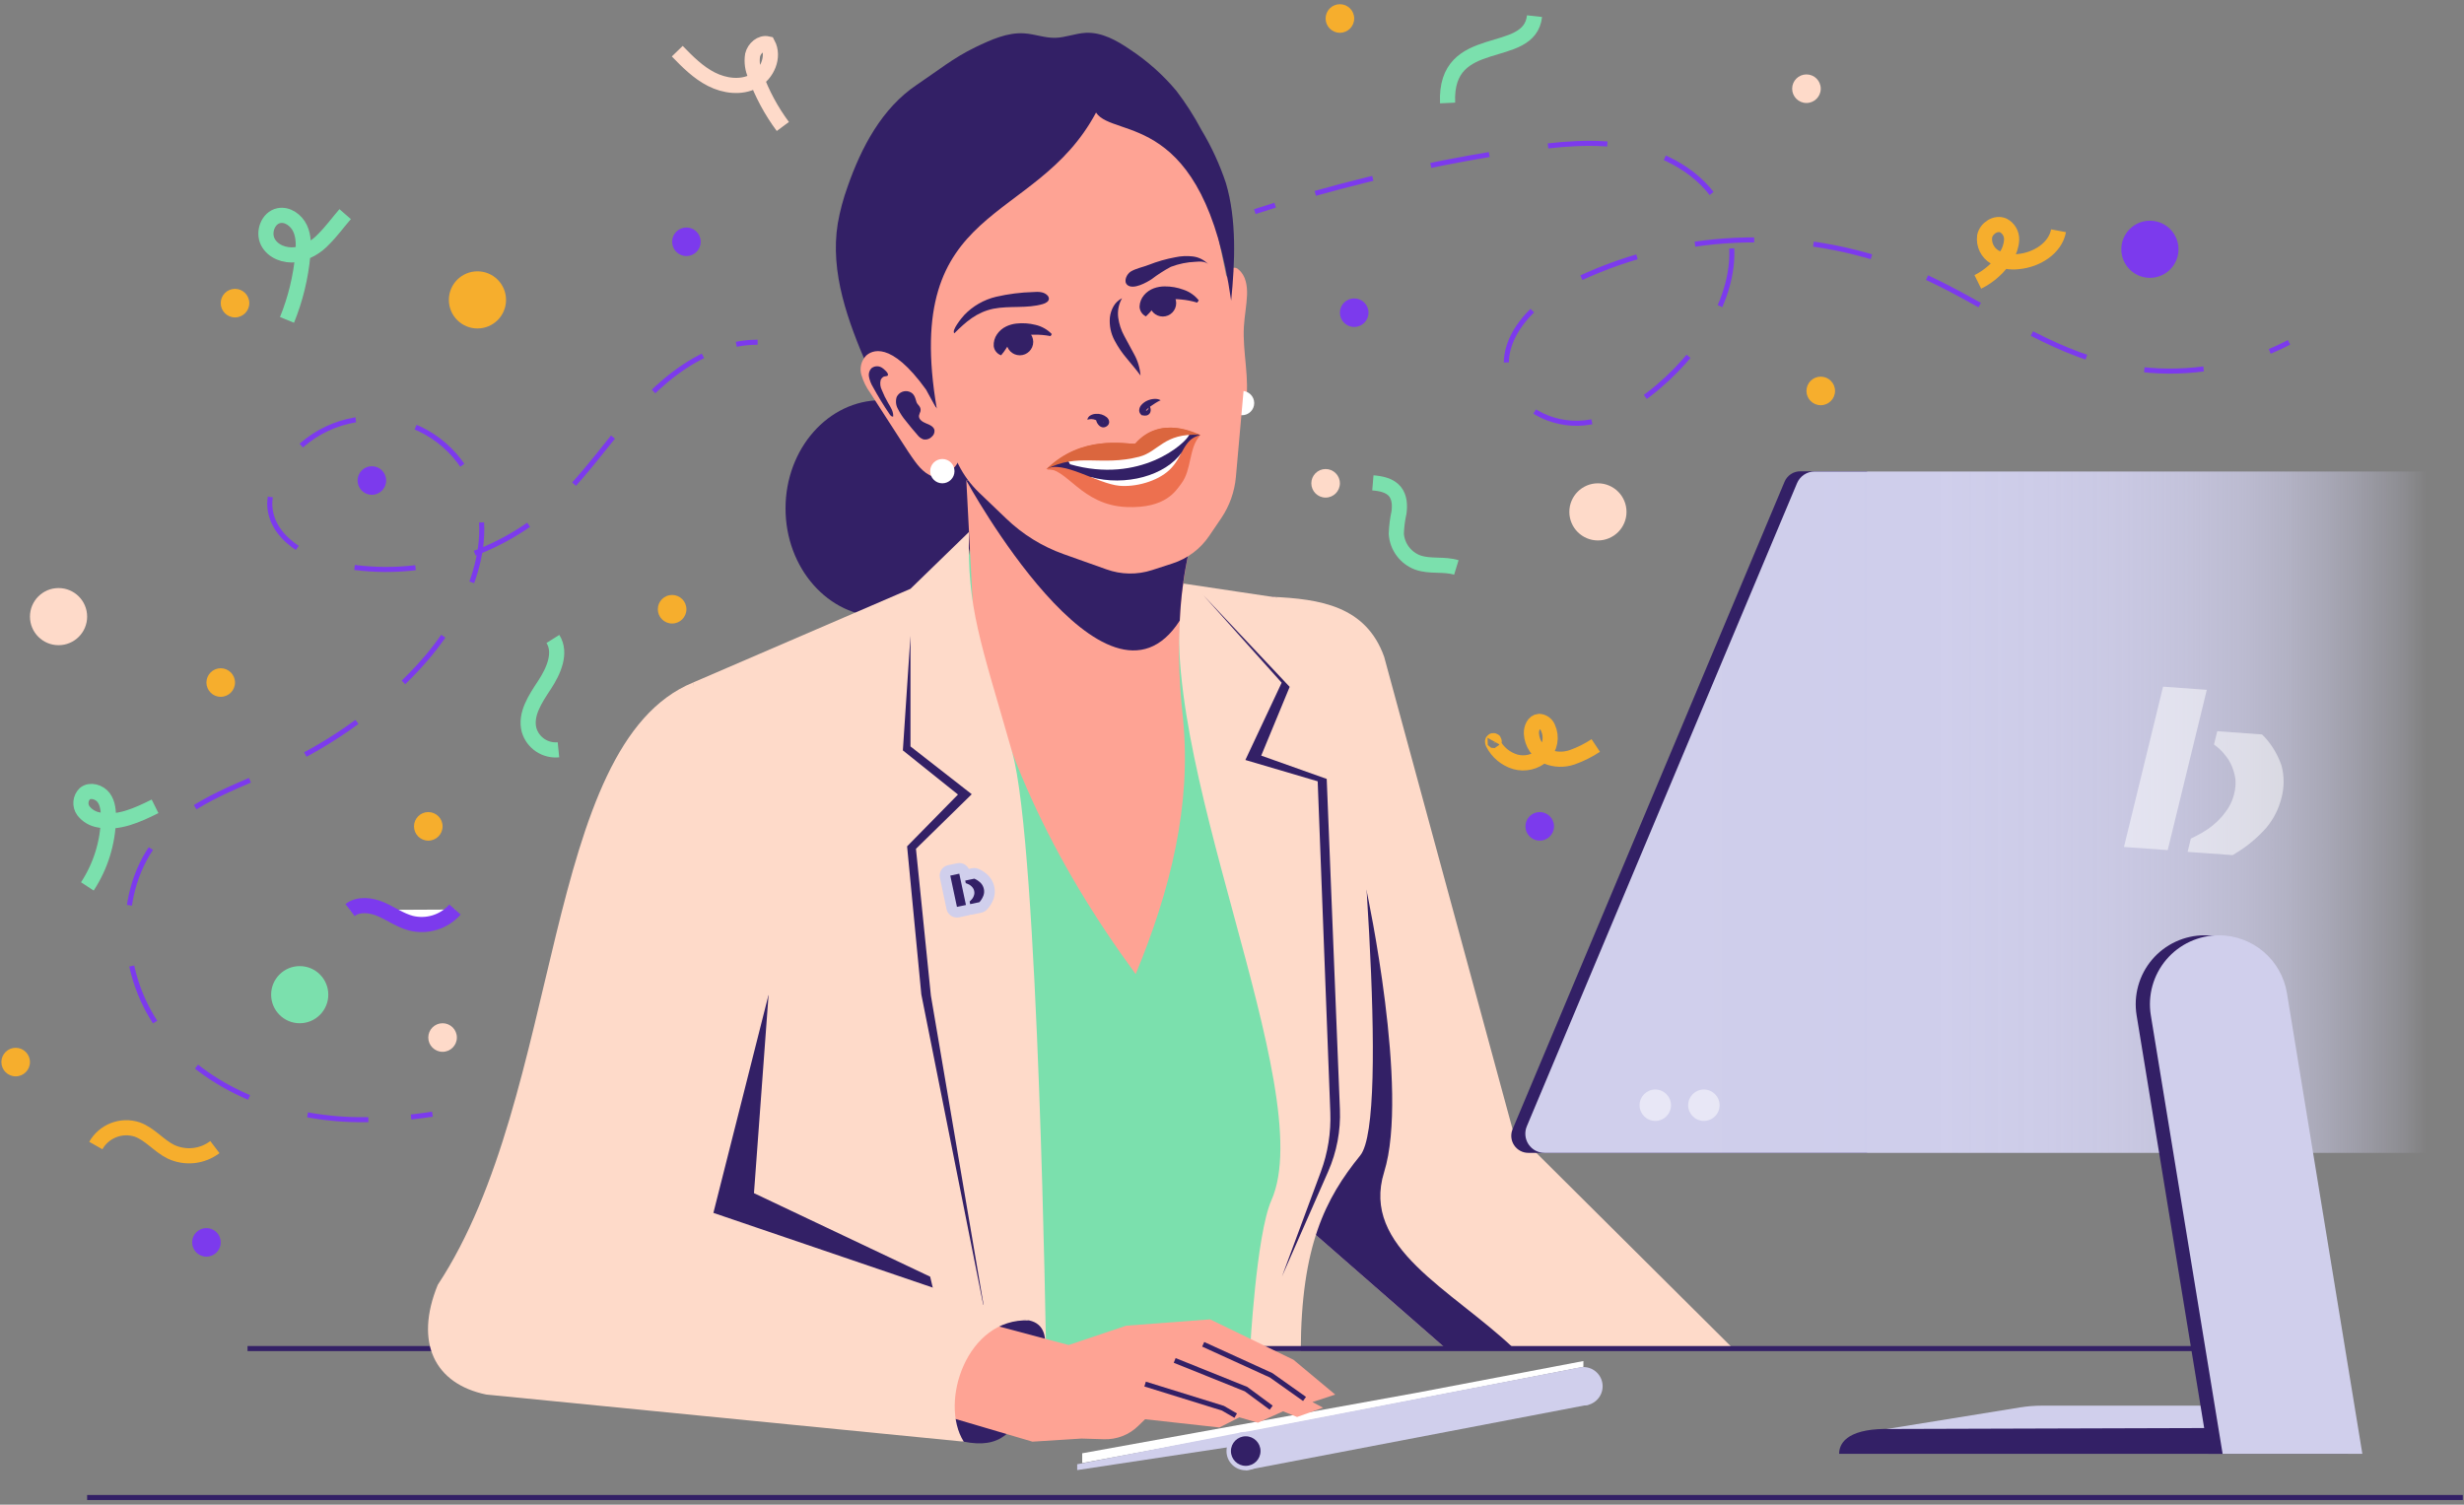 <svg width="488" height="298" viewBox="0 0 488 298" fill="none" xmlns="http://www.w3.org/2000/svg">
<rect x="0" y="0" width="488" height="298" fill="#808080" stroke="none"/>
<path d="M295.925 146.853C296.003 146.712 295.721 146.614 295.637 146.748C295.552 146.881 295.637 147.05 295.686 147.191C296.132 148.071 296.752 148.851 297.509 149.485C298.265 150.118 299.142 150.592 300.087 150.878C301.039 151.147 302.043 151.167 303.005 150.936C303.967 150.706 304.853 150.233 305.579 149.562C306.282 148.869 306.755 147.977 306.934 147.007C307.113 146.036 306.989 145.035 306.579 144.137C306.439 143.78 306.199 143.472 305.888 143.247C305.577 143.023 305.209 142.892 304.826 142.87C303.777 142.94 303.256 144.214 303.298 145.27C303.35 146.227 303.657 147.153 304.187 147.952C304.717 148.751 305.45 149.394 306.312 149.816C307.929 150.493 309.74 150.548 311.396 149.97C313.034 149.389 314.595 148.609 316.043 147.648" stroke="#F6AE2D" stroke-width="3" stroke-miterlimit="10"/>
<path d="M391.713 55.828C394.039 54.682 395.992 52.901 397.346 50.691C397.989 49.732 398.356 48.615 398.409 47.461C398.426 46.884 398.279 46.314 397.987 45.816C397.694 45.319 397.267 44.913 396.755 44.646C395.262 43.999 393.396 45.202 393.065 46.793C392.953 47.601 393.085 48.425 393.442 49.159C393.799 49.893 394.366 50.505 395.072 50.916C396.505 51.719 398.162 52.03 399.79 51.803C403.31 51.472 407.036 49.221 407.697 45.702" stroke="#F6AE2D" stroke-width="3" stroke-miterlimit="10"/>
<path d="M271.899 95.63C273.519 95.764 275.279 96.108 276.293 97.375C277.188 98.501 277.265 100.07 277.075 101.492C276.77 102.88 276.591 104.293 276.54 105.714C276.623 106.967 277.066 108.17 277.815 109.178C278.564 110.187 279.588 110.958 280.765 111.4C283.194 112.28 285.962 111.625 288.433 112.385" stroke="#7BE0AD" stroke-width="3" stroke-miterlimit="10"/>
<path d="M56.84 63.358C58.516 59.242 59.572 54.9 59.974 50.474C60.136 48.707 60.185 46.843 59.431 45.231C58.678 43.62 56.925 42.346 55.206 42.712C53.094 43.155 52.059 45.963 53.038 47.898C54.016 49.833 56.417 50.713 58.565 50.446C60.708 50.034 62.661 48.943 64.135 47.335C65.67 45.808 66.952 44.028 68.36 42.409" stroke="#7BE0AD" stroke-width="3" stroke-miterlimit="10"/>
<path d="M17.301 175.557C19.92 171.554 21.369 166.899 21.483 162.116C21.483 160.709 21.392 159.154 20.547 158C19.702 156.846 17.871 156.29 16.787 157.205C16.351 157.641 16.083 158.217 16.032 158.831C15.98 159.446 16.148 160.059 16.505 160.561C17.264 161.548 18.373 162.205 19.603 162.398C23.406 163.2 27.229 161.427 30.708 159.696" stroke="#7BE0AD" stroke-width="3" stroke-miterlimit="10"/>
<path d="M18.977 226.878C19.765 225.482 21.014 224.402 22.51 223.823C24.006 223.245 25.657 223.203 27.18 223.704C29.694 224.612 31.447 226.92 33.842 228.103C35.239 228.761 36.791 229.024 38.328 228.863C39.865 228.702 41.329 228.122 42.559 227.188" stroke="#F6AE2D" stroke-width="3" stroke-miterlimit="10"/>
<path d="M69.324 180.236C71.042 178.92 73.549 179.251 75.507 180.109C77.464 180.968 79.288 182.284 81.379 182.84C82.943 183.231 84.584 183.187 86.124 182.71C87.664 182.234 89.043 181.344 90.111 180.137" fill="white"/>
<path d="M69.324 180.236C71.042 178.92 73.549 179.251 75.507 180.109C77.464 180.968 79.288 182.284 81.379 182.84C82.943 183.231 84.584 183.187 86.124 182.71C87.664 182.234 89.043 181.344 90.111 180.137" stroke="#7C3AED" stroke-width="3" stroke-miterlimit="10"/>
<path d="M110.602 148.5C109.337 148.626 108.067 148.31 107.009 147.606C105.951 146.901 105.17 145.852 104.8 144.636C103.934 141.484 106.046 138.38 107.842 135.65C109.638 132.92 111.25 129.317 109.504 126.544" stroke="#7BE0AD" stroke-width="3" stroke-miterlimit="10"/>
<path d="M134.136 10.137C136.178 12.248 138.276 14.359 140.889 15.689C143.501 17.019 146.74 17.449 149.339 16.09C151.937 14.732 153.444 11.256 152.057 8.68C150.712 8.371 149.388 9.56 149.057 10.897C148.837 12.268 149.028 13.674 149.606 14.936C150.916 18.553 152.748 21.96 155.042 25.049" stroke="#FEDAC9" stroke-width="3" stroke-miterlimit="10"/>
<path d="M286.701 20.397C286.032 5.957 302.897 12.283 303.918 3.198" stroke="#7BE0AD" stroke-width="3" stroke-miterlimit="10"/>
<path d="M94.561 65.054C97.688 65.054 100.222 62.521 100.222 59.396C100.222 56.271 97.688 53.738 94.561 53.738C91.434 53.738 88.899 56.271 88.899 59.396C88.899 62.521 91.434 65.054 94.561 65.054Z" fill="#F6AE2D"/>
<path d="M316.472 107.037C319.599 107.037 322.134 104.504 322.134 101.379C322.134 98.255 319.599 95.722 316.472 95.722C313.345 95.722 310.811 98.255 310.811 101.379C310.811 104.504 313.345 107.037 316.472 107.037Z" fill="#FEDAC9"/>
<path d="M59.36 202.656C62.486 202.656 65.021 200.123 65.021 196.999C65.021 193.874 62.486 191.341 59.36 191.341C56.233 191.341 53.698 193.874 53.698 196.999C53.698 200.123 56.233 202.656 59.36 202.656Z" fill="#7BE0AD"/>
<path d="M11.596 127.782C14.723 127.782 17.258 125.249 17.258 122.125C17.258 119 14.723 116.467 11.596 116.467C8.469 116.467 5.935 119 5.935 122.125C5.935 125.249 8.469 127.782 11.596 127.782Z" fill="#FEDAC9"/>
<path d="M84.823 166.493C86.386 166.493 87.654 165.226 87.654 163.664C87.654 162.101 86.386 160.835 84.823 160.835C83.26 160.835 81.992 162.101 81.992 163.664C81.992 165.226 83.26 166.493 84.823 166.493Z" fill="#F6AE2D"/>
<path d="M3.104 213.177C4.668 213.177 5.935 211.911 5.935 210.348C5.935 208.786 4.668 207.52 3.104 207.52C1.541 207.52 0.273 208.786 0.273 210.348C0.273 211.911 1.541 213.177 3.104 213.177Z" fill="#F6AE2D"/>
<path d="M43.714 138.007C45.277 138.007 46.544 136.741 46.544 135.179C46.544 133.616 45.277 132.35 43.714 132.35C42.15 132.35 40.883 133.616 40.883 135.179C40.883 136.741 42.15 138.007 43.714 138.007Z" fill="#F6AE2D"/>
<path d="M133.114 123.49C134.677 123.49 135.945 122.223 135.945 120.661C135.945 119.099 134.677 117.832 133.114 117.832C131.551 117.832 130.283 119.099 130.283 120.661C130.283 122.223 131.551 123.49 133.114 123.49Z" fill="#F6AE2D"/>
<path d="M46.545 62.866C48.108 62.866 49.375 61.599 49.375 60.037C49.375 58.474 48.108 57.208 46.545 57.208C44.981 57.208 43.714 58.474 43.714 60.037C43.714 61.599 44.981 62.866 46.545 62.866Z" fill="#F6AE2D"/>
<path d="M135.945 50.712C137.508 50.712 138.776 49.446 138.776 47.884C138.776 46.321 137.508 45.055 135.945 45.055C134.382 45.055 133.114 46.321 133.114 47.884C133.114 49.446 134.382 50.712 135.945 50.712Z" fill="#7C3AED"/>
<path d="M265.371 6.492C266.934 6.492 268.202 5.225 268.202 3.663C268.202 2.101 266.934 0.834 265.371 0.834C263.807 0.834 262.54 2.101 262.54 3.663C262.54 5.225 263.807 6.492 265.371 6.492Z" fill="#F6AE2D"/>
<path d="M360.602 80.254C362.166 80.254 363.433 78.988 363.433 77.426C363.433 75.863 362.166 74.597 360.602 74.597C359.039 74.597 357.771 75.863 357.771 77.426C357.771 78.988 359.039 80.254 360.602 80.254Z" fill="#F6AE2D"/>
<path d="M268.202 64.758C269.765 64.758 271.033 63.492 271.033 61.929C271.033 60.367 269.765 59.101 268.202 59.101C266.638 59.101 265.371 60.367 265.371 61.929C265.371 63.492 266.638 64.758 268.202 64.758Z" fill="#7C3AED"/>
<path d="M357.771 20.397C359.335 20.397 360.602 19.131 360.602 17.568C360.602 16.006 359.335 14.739 357.771 14.739C356.208 14.739 354.94 16.006 354.94 17.568C354.94 19.131 356.208 20.397 357.771 20.397Z" fill="#FEDAC9"/>
<path d="M262.54 98.55C264.103 98.55 265.37 97.284 265.37 95.722C265.37 94.159 264.103 92.893 262.54 92.893C260.976 92.893 259.709 94.159 259.709 95.722C259.709 97.284 260.976 98.55 262.54 98.55Z" fill="#FEDAC9"/>
<path d="M87.653 208.314C89.216 208.314 90.484 207.047 90.484 205.485C90.484 203.923 89.216 202.656 87.653 202.656C86.09 202.656 84.822 203.923 84.822 205.485C84.822 207.047 86.09 208.314 87.653 208.314Z" fill="#FEDAC9"/>
<path d="M73.647 97.995C75.21 97.995 76.478 96.728 76.478 95.166C76.478 93.603 75.21 92.337 73.647 92.337C72.084 92.337 70.816 93.603 70.816 95.166C70.816 96.728 72.084 97.995 73.647 97.995Z" fill="#7C3AED"/>
<path d="M40.883 248.883C42.446 248.883 43.713 247.617 43.713 246.054C43.713 244.492 42.446 243.226 40.883 243.226C39.319 243.226 38.052 244.492 38.052 246.054C38.052 247.617 39.319 248.883 40.883 248.883Z" fill="#7C3AED"/>
<path d="M304.945 166.493C306.508 166.493 307.776 165.226 307.776 163.664C307.776 162.101 306.508 160.835 304.945 160.835C303.382 160.835 302.114 162.101 302.114 163.664C302.114 165.226 303.382 166.493 304.945 166.493Z" fill="#7C3AED"/>
<path d="M425.794 55.026C428.921 55.026 431.456 52.493 431.456 49.369C431.456 46.244 428.921 43.711 425.794 43.711C422.668 43.711 420.133 46.244 420.133 49.369C420.133 52.493 422.668 55.026 425.794 55.026Z" fill="#7C3AED"/>
<path d="M85.64 220.664C84.232 220.882 82.823 221.065 81.415 221.227" stroke="#7C3AED" stroke-miterlimit="10"/>
<path d="M72.951 221.762C71.331 221.762 69.719 221.762 68.099 221.657C54.079 220.848 39.784 214.993 31.546 203.621C23.307 192.249 22.8 175.001 32.461 164.826C38.735 158.239 47.889 155.48 56.135 151.624C66.198 146.909 75.259 140.303 82.823 132.167C92.118 122.153 99.139 107.396 93.252 95.074C91.566 91.542 88.945 88.538 85.672 86.389C82.399 84.239 78.6 83.026 74.687 82.881C70.773 82.736 66.895 83.665 63.472 85.566C60.049 87.467 57.212 90.269 55.269 93.667C54.156 95.467 53.521 97.521 53.424 99.634C53.375 106.467 60.938 110.725 67.655 111.991C74.994 113.318 82.538 112.969 89.723 110.971C96.908 108.972 103.547 105.376 109.145 100.451C115.856 94.448 120.764 86.728 126.876 80.121C131.037 75.624 136.093 71.528 141.741 69.375" stroke="#7C3AED" stroke-miterlimit="10" stroke-dasharray="12.1 12.1"/>
<path d="M145.825 68.186C147.217 67.913 148.632 67.776 150.05 67.777" stroke="#7C3AED" stroke-miterlimit="10"/>
<path d="M248.521 41.91C249.858 41.473 251.201 41.049 252.548 40.636" stroke="#7C3AED" stroke-miterlimit="10"/>
<path d="M260.498 38.299C273.806 34.565 287.336 31.674 301.009 29.643C308.466 28.532 316.127 27.687 323.5 29.235C330.872 30.784 338.034 35.111 341.217 41.958C346.449 53.218 339.358 66.496 330.267 74.941C325.612 79.276 320.049 83.118 313.719 83.758C307.388 84.399 300.298 80.894 298.685 74.744C296.509 66.405 304.67 59.065 312.451 55.343C322.975 50.384 334.433 47.718 346.065 47.521C357.698 47.325 369.24 49.602 379.925 54.203C392.388 59.663 403.521 68.277 416.668 71.795C426.199 74.311 436.252 74.035 445.63 71" stroke="#7C3AED" stroke-miterlimit="10" stroke-dasharray="11.77 11.77"/>
<path d="M449.524 69.593C450.829 69.049 452.104 68.451 453.348 67.799" stroke="#7C3AED" stroke-miterlimit="10"/>
<path d="M343.245 267.087H286.355L258.365 242.633L251.83 118.197C261.477 118.627 270.526 120.013 274.131 130.069L299.573 223.662L343.245 267.087Z" fill="#FEDAC9"/>
<path d="M299.847 267.087H286.355L258.365 242.633L251.83 118.197C261.477 118.627 267.103 166.605 270.709 176.668C270.709 176.668 279.159 216.033 274.131 232.127C269.469 247.095 287.376 255.272 299.847 267.087Z" fill="#332066"/>
<path d="M174.505 122.131C184.959 122.131 193.433 112.535 193.433 100.697C193.433 88.858 184.959 79.262 174.505 79.262C164.052 79.262 155.577 88.858 155.577 100.697C155.577 112.535 164.052 122.131 174.505 122.131Z" fill="#332066"/>
<path d="M252.717 267.538H181.561C173.111 213.768 176.372 160.948 192.124 109.148L233.888 119.817C245.859 134.749 253.422 156.409 258.372 181.989C263.322 207.569 260.808 234.26 252.717 267.538Z" fill="#7BE0AD"/>
<path d="M257.619 267.538H247.57C247.57 267.538 248.788 244.562 251.795 237.743C261.562 215.773 227.811 149.076 234.325 115.565L257.795 119.084C260.092 119.429 262.21 120.53 263.811 122.212C265.413 123.894 266.408 126.062 266.639 128.373C269.04 152.299 275.385 221.515 269.399 228.841C262.477 237.37 257.689 246.785 257.619 267.538Z" fill="#FEDAC9"/>
<path d="M253.894 252.816L263.048 232.014C264.746 228.143 265.54 223.937 265.372 219.713L262.759 154.269L249.789 149.653L255.422 136.036L238.275 117.831L253.837 135.213L246.648 150.518L260.971 154.74L263.47 220.298C263.625 224.317 262.984 228.328 261.583 232.099L253.894 252.816Z" fill="#332066"/>
<path d="M234.311 142.496C235.966 159.385 231.867 176.197 224.924 192.931C208.616 170.736 196.997 146.838 192.687 120.28L191.385 95.165H240.036C233.642 109.549 232.424 125.544 234.311 142.496Z" fill="#FEA394"/>
<path d="M191.385 95.165H240.036C236.229 103.944 234.066 113.346 233.656 122.905C219.023 145.726 191.385 95.165 191.385 95.165Z" fill="#332066"/>
<path d="M140.227 216.041L137.255 135.178L180.322 116.615L191.913 105.355C191.511 120.527 194.18 126.959 200.468 148.985C205.679 167.282 207.172 267.475 207.172 267.475H125.981L140.227 216.041Z" fill="#FEDAC9"/>
<path d="M140.227 216.041L152.219 196.999L149.325 236.308L184.223 252.852L187.68 267.538H125.981L140.227 216.041Z" fill="#332066"/>
<path d="M195.166 260.593L182.47 196.943L179.653 167.62L189.73 157.36L178.815 148.62L180.322 125.918V147.831L192.455 157.296L181.407 168.112L184.364 197.175L195.166 260.593Z" fill="#332066"/>
<path d="M189.525 180.666C189.282 180.667 189.047 180.584 188.859 180.431C188.67 180.279 188.54 180.066 188.49 179.829L187.18 173.636C187.12 173.363 187.17 173.077 187.321 172.841C187.475 172.607 187.716 172.443 187.99 172.384L189.771 172.011C189.844 172 189.917 172 189.99 172.011C190.232 172.012 190.467 172.095 190.655 172.247C190.843 172.4 190.974 172.612 191.025 172.848L191.13 173.355L192.736 173.017C192.811 173.01 192.886 173.01 192.961 173.017C193.107 173.02 193.25 173.051 193.384 173.108L193.553 173.186C194.116 173.454 194.627 173.821 195.06 174.27C195.476 174.731 195.763 175.294 195.891 175.902C196.017 176.499 195.983 177.118 195.792 177.697C195.586 178.274 195.276 178.808 194.877 179.273L194.757 179.421C194.603 179.599 194.395 179.722 194.165 179.773L192.335 180.16C192.262 180.166 192.189 180.166 192.116 180.16C192.014 180.132 191.906 180.13 191.803 180.154C191.699 180.179 191.604 180.229 191.525 180.3L189.743 180.68C189.67 180.683 189.597 180.678 189.525 180.666ZM191.891 176.908C191.901 176.843 191.901 176.777 191.891 176.711C191.876 176.639 191.847 176.569 191.807 176.507L191.891 176.908Z" fill="#332066"/>
<path d="M189.99 173.038L190.229 174.178L190.511 175.494L190.736 176.556L191.067 178.105L191.307 179.238L189.525 179.611L188.208 173.418L189.99 173.038ZM192.961 174.016L193.13 174.094C193.562 174.302 193.953 174.586 194.285 174.931C194.573 175.251 194.77 175.642 194.856 176.064C194.947 176.477 194.926 176.908 194.792 177.309C194.631 177.76 194.393 178.179 194.088 178.548L193.975 178.682L192.145 179.069L192.039 178.555L192.173 178.428C192.303 178.307 192.423 178.175 192.532 178.034C192.642 177.891 192.735 177.735 192.806 177.57C192.882 177.399 192.936 177.219 192.968 177.035C193.013 176.648 192.929 176.257 192.729 175.923C192.626 175.767 192.503 175.625 192.363 175.501C192.23 175.379 192.084 175.272 191.926 175.184C191.773 175.1 191.613 175.029 191.447 174.973L191.271 174.917L191.166 174.403L192.99 174.016M189.99 170.927C189.843 170.925 189.696 170.942 189.553 170.976L187.772 171.349C187.5 171.407 187.243 171.517 187.014 171.674C186.786 171.832 186.59 172.032 186.439 172.265C186.288 172.498 186.184 172.758 186.134 173.03C186.083 173.303 186.087 173.583 186.145 173.854L187.462 180.047C187.562 180.52 187.821 180.944 188.197 181.249C188.572 181.554 189.041 181.721 189.525 181.722C189.672 181.721 189.818 181.707 189.962 181.679L191.743 181.299C191.872 181.273 191.997 181.233 192.116 181.18C192.263 181.18 192.409 181.166 192.553 181.138L194.384 180.751C194.843 180.653 195.257 180.406 195.56 180.047L195.679 179.913C196.161 179.343 196.537 178.693 196.792 177.992C197.043 177.229 197.089 176.414 196.926 175.628C196.761 174.841 196.389 174.112 195.848 173.516C195.342 172.975 194.741 172.532 194.074 172.208L193.982 172.165L193.813 172.088C193.543 171.967 193.25 171.905 192.954 171.905C192.808 171.908 192.661 171.924 192.518 171.954L191.877 172.088C191.701 171.739 191.431 171.445 191.098 171.24C190.765 171.035 190.381 170.927 189.99 170.927Z" fill="#D0CFEC"/>
<path d="M242.591 58.481C242.521 56.834 242.492 55.054 243.45 53.717C243.521 53.54 243.635 53.385 243.784 53.266C243.932 53.147 244.108 53.068 244.296 53.036C244.483 53.005 244.676 53.023 244.855 53.088C245.033 53.153 245.192 53.263 245.316 53.407C246.724 54.547 247.048 56.595 246.978 58.425C246.893 60.536 246.478 62.569 246.358 64.645C246.048 69.839 247.598 75.081 246.682 80.197C246.676 80.342 246.637 80.483 246.569 80.611C246.501 80.739 246.405 80.85 246.288 80.936C246.027 81.07 245.626 80.781 245.788 80.542" fill="#FEA394"/>
<path d="M245.992 82.238C247.322 82.238 248.4 81.161 248.4 79.832C248.4 78.502 247.322 77.425 245.992 77.425C244.662 77.425 243.584 78.502 243.584 79.832C243.584 81.161 244.662 82.238 245.992 82.238Z" fill="white"/>
<path d="M219.143 112.766L210.63 109.74C206.39 108.225 202.52 105.826 199.279 102.703L193.913 97.566C192.258 95.98 190.887 94.123 189.857 92.077L177.048 66.743L175.935 43.69C168.042 19.363 228.579 0.954 237.458 28.567L246.676 73.055L244.768 94.49C244.506 97.4 243.51 100.197 241.874 102.618L239.486 106.137C237.749 108.709 235.201 110.626 232.248 111.583L228.156 112.913C225.219 113.864 222.048 113.812 219.143 112.766Z" fill="#FEA394"/>
<path d="M171.872 72.745C167.964 63.717 164.337 53.978 165.922 44.259C166.356 41.787 167.004 39.358 167.858 36.997C170.583 29.172 174.689 21.403 181.575 16.794C185.631 14.085 188.793 11.46 193.187 9.349C196.264 7.878 199.525 6.365 202.919 6.611C204.954 6.752 206.932 7.533 208.975 7.491C211.017 7.449 213.002 6.597 215.066 6.499C218.227 6.358 221.178 8.012 223.79 9.799C227.243 12.07 230.344 14.834 232.994 18.004C234.845 20.426 236.493 22.997 237.923 25.689C239.928 29.018 241.56 32.558 242.789 36.244C244.95 43.478 244.591 52.021 243.831 59.537C238.366 21.474 220.593 27.596 217.072 22.297C204.961 44.977 178.533 39.728 185.526 80.908C183.831 78.731 181.878 76.768 179.709 75.061C177.424 73.445 174.669 72.631 171.872 72.745Z" fill="#332066"/>
<path d="M183.392 77.143C176.315 67.334 172.618 69.445 171.527 70.444C171.06 70.935 170.727 71.538 170.562 72.195C170.397 72.853 170.404 73.541 170.583 74.195C170.957 75.498 171.557 76.725 172.358 77.819L178.639 87.558C179.477 88.86 180.308 90.155 181.223 91.4C182.428 93.054 184.16 94.778 186.153 94.433C187.008 94.238 187.791 93.807 188.413 93.188C189.504 92.203 190.427 90.767 190.082 89.346L183.392 77.143Z" fill="#FEA394"/>
<path d="M174.647 72.809C174.329 72.613 173.958 72.521 173.586 72.546C173.213 72.571 172.858 72.712 172.57 72.95C172.378 73.159 172.234 73.408 172.15 73.68C172.066 73.951 172.044 74.238 172.084 74.519C172.215 75.28 172.493 76.009 172.901 76.665C173.91 78.509 175.006 80.301 176.189 82.041C176.351 82.288 176.583 82.555 176.893 82.506C176.985 81.542 176.4 80.662 175.907 79.825C175.424 79.002 175.005 78.144 174.654 77.256C174.348 76.657 174.261 75.971 174.407 75.314C174.508 75.013 174.72 74.762 174.999 74.61C175.21 74.498 175.703 74.547 175.83 74.357C176.105 73.928 174.971 72.999 174.647 72.809Z" fill="#332066"/>
<path d="M180.104 77.58C179.628 77.412 179.106 77.427 178.64 77.622C178.174 77.817 177.797 78.178 177.583 78.635C177.463 79.025 177.423 79.435 177.466 79.84C177.51 80.246 177.636 80.638 177.837 80.993C178.265 81.845 178.792 82.643 179.407 83.371C180.139 84.31 180.898 85.225 181.682 86.116C181.972 86.512 182.367 86.819 182.822 87.003C183.125 87.074 183.441 87.067 183.739 86.98C184.038 86.894 184.309 86.732 184.526 86.51C184.72 86.356 184.872 86.157 184.968 85.929C185.064 85.702 185.101 85.454 185.076 85.208C184.942 84.469 184.111 84.124 183.414 83.85C182.717 83.576 181.914 83.062 182.006 82.316C182.086 82.016 182.188 81.722 182.308 81.436C182.345 81.246 182.338 81.05 182.286 80.863C182.235 80.677 182.141 80.504 182.013 80.36C181.689 79.916 181.653 80.036 181.484 79.536C181.238 78.699 181.055 77.939 180.104 77.58Z" fill="#332066"/>
<path d="M186.632 95.722C187.962 95.722 189.04 94.644 189.04 93.315C189.04 91.986 187.962 90.908 186.632 90.908C185.302 90.908 184.224 91.986 184.224 93.315C184.224 94.644 185.302 95.722 186.632 95.722Z" fill="white"/>
<path d="M230.29 62.69C231.757 62.69 232.945 61.502 232.945 60.037C232.945 58.572 231.757 57.384 230.29 57.384C228.824 57.384 227.636 58.572 227.636 60.037C227.636 61.502 228.824 62.69 230.29 62.69Z" fill="#332066"/>
<path d="M237.1 59.931C236.063 59.615 234.997 59.408 233.917 59.312C232.915 59.192 231.9 59.249 230.917 59.481C230.156 59.65 229.445 59.994 228.84 60.487C228.613 60.717 228.417 60.974 228.256 61.254C227.858 61.753 227.425 62.224 226.96 62.661C226.587 62.486 226.27 62.21 226.046 61.864C225.822 61.519 225.699 61.117 225.692 60.705C225.728 59.874 226.041 59.08 226.58 58.446C227.101 57.837 227.77 57.371 228.523 57.095C229.201 56.852 229.915 56.726 230.636 56.722C231.926 56.71 233.208 56.934 234.417 57.384C235.601 57.785 236.645 58.517 237.424 59.495L237.1 59.931Z" fill="#332066"/>
<path d="M201.976 70.368C203.442 70.368 204.631 69.18 204.631 67.715C204.631 66.249 203.442 65.061 201.976 65.061C200.51 65.061 199.321 66.249 199.321 67.715C199.321 69.18 200.51 70.368 201.976 70.368Z" fill="#332066"/>
<path d="M208.067 66.567C207.002 66.361 205.919 66.267 204.835 66.285C203.826 66.27 202.823 66.432 201.87 66.764C201.13 67.009 200.46 67.427 199.912 67.981C199.711 68.234 199.54 68.51 199.405 68.805C199.068 69.353 198.689 69.876 198.272 70.367C197.882 70.232 197.537 69.99 197.278 69.669C197.019 69.348 196.856 68.961 196.807 68.551C196.755 67.722 196.983 66.899 197.455 66.215C197.908 65.554 198.524 65.02 199.244 64.667C199.882 64.36 200.568 64.163 201.272 64.083C202.551 63.94 203.846 64.028 205.095 64.343C206.321 64.628 207.439 65.261 208.313 66.166L208.067 66.567Z" fill="#332066"/>
<path d="M222.22 59.072C221.554 60.236 221.289 61.586 221.466 62.914C221.64 64.171 222.038 65.387 222.642 66.503C223.234 67.679 223.959 68.861 224.614 70.149C225.336 71.448 225.769 72.888 225.882 74.371C225.008 73.174 224.114 72.154 223.22 71.063C222.266 69.955 221.44 68.745 220.755 67.453C220.003 66.055 219.675 64.468 219.812 62.886C219.902 62.093 220.154 61.327 220.551 60.635C220.939 59.959 221.52 59.415 222.22 59.072Z" fill="#332066"/>
<path d="M229.874 79.269C229.503 79.432 229.145 79.625 228.804 79.846C228.48 80.057 228.17 80.261 227.874 80.472C227.601 80.656 227.347 80.866 227.114 81.099C227.051 81.161 226.994 81.229 226.945 81.303C226.945 81.303 226.882 81.218 226.882 81.303L226.649 81.141L226.945 81.296C227.008 81.296 227.051 81.359 227.149 81.296C227.273 81.201 227.372 81.078 227.438 80.937C227.527 80.759 227.605 80.576 227.67 80.388C227.78 80.577 227.854 80.784 227.888 81C227.923 81.238 227.894 81.481 227.804 81.704C227.733 81.855 227.627 81.988 227.495 82.091C227.363 82.194 227.208 82.264 227.043 82.295C226.763 82.339 226.477 82.32 226.206 82.239H226.107L225.98 82.105C225.831 81.964 225.719 81.787 225.656 81.591C225.6 81.386 225.6 81.17 225.656 80.965C225.727 80.657 225.88 80.375 226.1 80.148C226.425 79.792 226.824 79.511 227.269 79.325C227.681 79.143 228.122 79.036 228.572 79.008C229.022 78.961 229.477 79.052 229.874 79.269Z" fill="#332066"/>
<path d="M215.354 83.132C215.382 82.944 215.455 82.765 215.568 82.611C215.681 82.458 215.83 82.335 216.002 82.252C216.328 82.071 216.693 81.972 217.066 81.964C217.829 81.905 218.585 82.142 219.178 82.625C219.401 82.807 219.564 83.053 219.643 83.329C219.698 83.532 219.685 83.746 219.608 83.941C219.536 84.097 219.43 84.234 219.298 84.343C219.09 84.519 218.831 84.626 218.558 84.645C218.307 84.648 218.06 84.571 217.854 84.427C217.561 84.199 217.332 83.898 217.192 83.554C217.126 83.4 217.077 83.24 217.044 83.076C216.992 82.913 216.992 82.739 217.044 82.576C217.172 82.853 217.365 83.095 217.608 83.28C217.796 83.453 218.016 83.587 218.256 83.674C218.481 83.674 218.418 83.639 218.495 83.547C218.573 83.456 218.495 83.547 218.446 83.547C218.419 83.599 218.406 83.658 218.411 83.716C218.411 83.794 218.411 83.716 218.319 83.716C217.898 83.482 217.448 83.302 216.981 83.181C216.465 82.957 215.883 82.94 215.354 83.132Z" fill="#332066"/>
<path d="M228.072 55.3C229.272 54.384 230.543 53.565 231.875 52.852C233.452 52.25 235.117 51.91 236.804 51.845C237.698 51.761 238.726 51.733 239.339 52.38C238.534 51.498 237.44 50.934 236.254 50.79C235.08 50.652 233.89 50.709 232.734 50.959C230.945 51.288 229.193 51.79 227.502 52.458C226.375 52.901 224.974 53.161 223.946 53.78C223.178 54.259 222.418 55.737 223.298 56.462C224.488 57.419 227.093 55.941 228.072 55.3Z" fill="#332066"/>
<path d="M196.729 61.148C199.968 60.507 203.391 61.148 206.552 60.212C207.116 60.05 207.764 59.691 207.735 59.107C207.708 58.862 207.593 58.634 207.411 58.467C206.707 57.763 205.623 57.763 204.644 57.84C202.164 57.904 199.696 58.218 197.279 58.776C194.857 59.352 192.656 60.619 190.941 62.422C190.455 62.97 188.385 65.469 189.012 66.01C191.293 63.737 193.399 61.852 196.729 61.148Z" fill="#332066"/>
<path d="M222.91 97.775C230.656 98.071 232.62 94.559 233.691 93.159C235.803 90.408 235.507 88.74 237.754 86.122C234.416 86.354 233.627 86.551 230.902 89.092C228.259 91.409 224.807 92.587 221.297 92.371C217.002 91.984 210.51 91.125 207.376 93.018C211.453 92.624 213.84 97.424 222.91 97.775Z" fill="#ED704F"/>
<path d="M225.009 87.889C230.107 82.069 236.979 85.947 237.754 86.129C231.881 86.707 230.346 91.182 226.487 92.167C218.939 94.103 213.728 90.936 207.433 92.941C214.411 86.045 222.861 87.973 225.009 87.889Z" fill="#DB663E"/>
<path d="M237.648 86.207C234.021 87.826 233.071 97.199 228.071 97.874C214.917 99.662 213.699 92.561 207.481 92.758C207.481 92.758 209.488 90.422 225.269 88.6C226.184 87.734 233.775 84.469 237.648 86.207Z" fill="#332066"/>
<path d="M226.846 97.509C221.55 99.043 215.945 94.455 215.945 94.455C222.924 96.418 230.902 94.145 234.021 89.62C234.049 89.62 231.845 96.059 226.846 97.509Z" fill="white"/>
<path d="M211.439 90.886C211.545 91.262 211.706 91.621 211.918 91.949C225.804 95.932 234.846 87.804 235.529 86.108V85.573C231.731 85.905 228.053 87.068 224.755 88.979C218.798 88.979 211.439 90.886 211.439 90.886Z" fill="white"/>
<path d="M223.156 100.422C230.902 100.717 232.867 97.206 233.937 95.806C236.05 93.047 235.402 88.846 237.648 86.207C234.31 86.911 234.31 90.549 231.585 93.096C229.149 95.369 224.882 96.495 221.685 96.207C217.389 95.813 210.341 91.02 207.207 92.92C211.284 92.54 214.087 100.07 223.156 100.422Z" fill="#ED704F"/>
<path d="M224.776 87.889C229.874 82.069 236.747 85.947 237.521 86.129C230.522 85.728 229.459 89.472 225.614 90.464C218.058 92.4 213.446 89.627 207.207 92.941C214.178 86.045 222.628 87.973 224.776 87.889Z" fill="#DB663E"/>
<path d="M49.023 267.088H452.939" stroke="#332066" stroke-miterlimit="10"/>
<path d="M246.719 283.724L214.334 289.762V287.827L280.568 275.843L313.593 269.559V270.706L246.719 283.724Z" fill="white"/>
<path d="M246.141 286.187L213.341 291.156V290.002L246.141 283.626V286.187Z" fill="#D0CFEC"/>
<path d="M313.594 278.362C315.698 278.362 317.403 276.658 317.403 274.555C317.403 272.453 315.698 270.748 313.594 270.748C311.49 270.748 309.784 272.453 309.784 274.555C309.784 276.658 311.49 278.362 313.594 278.362Z" fill="#D0CFEC"/>
<path d="M314.586 278.207L246.719 291.19V283.583L312.537 270.896L314.586 278.207Z" fill="#D0CFEC"/>
<path d="M246.719 291.198C248.823 291.198 250.528 289.494 250.528 287.391C250.528 285.288 248.823 283.584 246.719 283.584C244.615 283.584 242.909 285.288 242.909 287.391C242.909 289.494 244.615 291.198 246.719 291.198Z" fill="#D0CFEC"/>
<path d="M246.718 290.318C248.336 290.318 249.648 289.007 249.648 287.39C249.648 285.774 248.336 284.463 246.718 284.463C245.101 284.463 243.789 285.774 243.789 287.39C243.789 289.007 245.101 290.318 246.718 290.318Z" fill="#332066"/>
<path d="M203.806 276.891C200.989 283.654 198.173 286.989 190.87 285.526C187.209 284.787 180.794 275.329 182.322 270.931C186.99 257.504 200.151 260.734 203.806 261.508C210.01 262.831 205.602 272.599 203.806 276.891Z" fill="#332066"/>
<path d="M204.475 285.525L178.851 277.967L189.526 260.494L211.651 266.384L223.037 262.556L239.662 261.303L256.175 269.305L264.442 276.201L259.928 277.686L262.041 278.798L256.886 280.641L254.112 279.515L249.14 281.774L245.458 280.705L241.514 282.717L226.79 281.085L225.424 282.415C224.533 283.285 223.474 283.967 222.313 284.42C221.151 284.872 219.91 285.085 218.664 285.046L214.186 284.913L204.475 285.525Z" fill="#FEA394"/>
<path d="M238.296 266.243L251.76 272.386L258.365 277.066" stroke="#332066" stroke-miterlimit="10"/>
<path d="M232.648 269.438L246.774 275.117L251.76 278.798" stroke="#332066" stroke-miterlimit="10"/>
<path d="M226.79 274.118L242.204 278.903L244.732 280.374" stroke="#332066" stroke-miterlimit="10"/>
<path d="M141.29 240.214L203.806 261.508C191.504 260.973 185.948 277.693 190.871 285.525L96.308 276.194C86.091 274.083 82.02 265.934 86.696 254.471C111.687 216.59 107.237 147.508 137.255 135.179L152.219 196.999L141.29 240.214Z" fill="#FEDAC9"/>
<path d="M369.778 228.328H302.692C302.134 228.328 301.585 228.191 301.094 227.928C300.602 227.665 300.183 227.284 299.874 226.82C299.565 226.356 299.376 225.823 299.324 225.269C299.271 224.714 299.357 224.155 299.573 223.641L353.434 95.412C353.692 94.799 354.125 94.276 354.678 93.908C355.232 93.54 355.882 93.344 356.547 93.343H369.778V228.328Z" fill="#332066"/>
<path d="M483.868 228.327H305.911C305.283 228.331 304.664 228.179 304.109 227.885C303.555 227.591 303.082 227.164 302.733 226.642C302.384 226.121 302.17 225.521 302.11 224.896C302.05 224.272 302.146 223.642 302.39 223.064L355.906 95.693C356.195 95.007 356.679 94.421 357.299 94.01C357.92 93.598 358.647 93.378 359.392 93.378H483.868V228.327Z" fill="url(#paint0_linear_6992_37124)"/>
<path d="M439.779 285.37L367.066 284.089L400.099 278.741C401.51 278.514 402.937 278.399 404.366 278.396H438.3L439.779 285.37Z" fill="#D0CFEC"/>
<path d="M440.195 287.939H364.243C364.243 285.371 366.574 282.795 374.644 283.013L439.357 282.823L440.195 287.939Z" fill="#332066"/>
<path d="M465.051 287.938H437.378L423.161 201.087C422.841 199.134 422.95 197.136 423.48 195.229C424.011 193.323 424.949 191.555 426.231 190.048C427.514 188.54 429.108 187.329 430.905 186.499C432.702 185.669 434.659 185.239 436.638 185.239C439.877 185.241 443.01 186.393 445.478 188.489C447.947 190.584 449.59 193.488 450.116 196.682L465.051 287.938Z" fill="#332066"/>
<path d="M467.868 287.938H440.194L425.977 201.087C425.657 199.134 425.766 197.136 426.297 195.229C426.827 193.323 427.766 191.555 429.048 190.048C430.33 188.54 431.925 187.329 433.722 186.499C435.519 185.669 437.475 185.239 439.455 185.239C442.694 185.241 445.826 186.393 448.295 188.489C450.763 190.584 452.407 193.488 452.932 196.682L467.868 287.938Z" fill="#D0CFEC"/>
<path opacity="0.5" d="M327.831 222.001C329.55 222.001 330.944 220.608 330.944 218.891C330.944 217.173 329.55 215.78 327.831 215.78C326.112 215.78 324.719 217.173 324.719 218.891C324.719 220.608 326.112 222.001 327.831 222.001Z" fill="white"/>
<path opacity="0.5" d="M337.457 222.001C339.176 222.001 340.57 220.608 340.57 218.891C340.57 217.173 339.176 215.78 337.457 215.78C335.738 215.78 334.345 217.173 334.345 218.891C334.345 220.608 335.738 222.001 337.457 222.001Z" fill="white"/>
<path d="M17.258 296.587H487.761" stroke="#332066" stroke-miterlimit="10"/>
<g opacity="0.5">
<path d="M432.673 154.622L430.737 162.56L429.322 168.366L420.653 167.746L428.399 135.995L437.06 136.621L435.638 142.469L433.997 149.183L432.673 154.622Z" fill="white"/>
<path d="M451.869 151.666C452.412 153.726 452.412 155.891 451.869 157.95C451.34 160.13 450.321 162.162 448.89 163.89C447.182 165.835 445.19 167.512 442.982 168.865L442.187 169.358L433.258 168.717L433.899 166.085L434.793 165.642C435.634 165.23 436.446 164.759 437.222 164.235C438.022 163.685 438.767 163.061 439.447 162.37C440.156 161.651 440.787 160.858 441.328 160.005C441.863 159.135 442.256 158.185 442.489 157.19C442.727 156.248 442.808 155.274 442.729 154.305C442.605 153.429 442.369 152.573 442.025 151.758C441.716 150.993 441.291 150.281 440.764 149.647C440.294 149.023 439.751 148.458 439.145 147.965L438.483 147.451L439.131 144.819L447.996 145.46L448.58 146.051C450.053 147.676 451.172 149.588 451.869 151.666Z" fill="white"/>
</g>
<defs>
<linearGradient id="paint0_linear_6992_37124" x1="326.993" y1="160.835" x2="480.664" y2="160.835" gradientUnits="userSpaceOnUse">
<stop stop-color="#D0CFEC"/>
<stop offset="0.38" stop-color="#D0CFEC" stop-opacity="0.99"/>
<stop offset="0.51" stop-color="#D0CFEC" stop-opacity="0.96"/>
<stop offset="0.61" stop-color="#D0CFEC" stop-opacity="0.91"/>
<stop offset="0.69" stop-color="#D0CFEC" stop-opacity="0.84"/>
<stop offset="0.76" stop-color="#D0CFEC" stop-opacity="0.75"/>
<stop offset="0.82" stop-color="#D0CFEC" stop-opacity="0.63"/>
<stop offset="0.87" stop-color="#D0CFEC" stop-opacity="0.5"/>
<stop offset="0.92" stop-color="#D0CFEC" stop-opacity="0.34"/>
<stop offset="0.97" stop-color="#D0CFEC" stop-opacity="0.16"/>
<stop offset="1" stop-color="#D0CFEC" stop-opacity="0"/>
</linearGradient>
</defs>
</svg>

